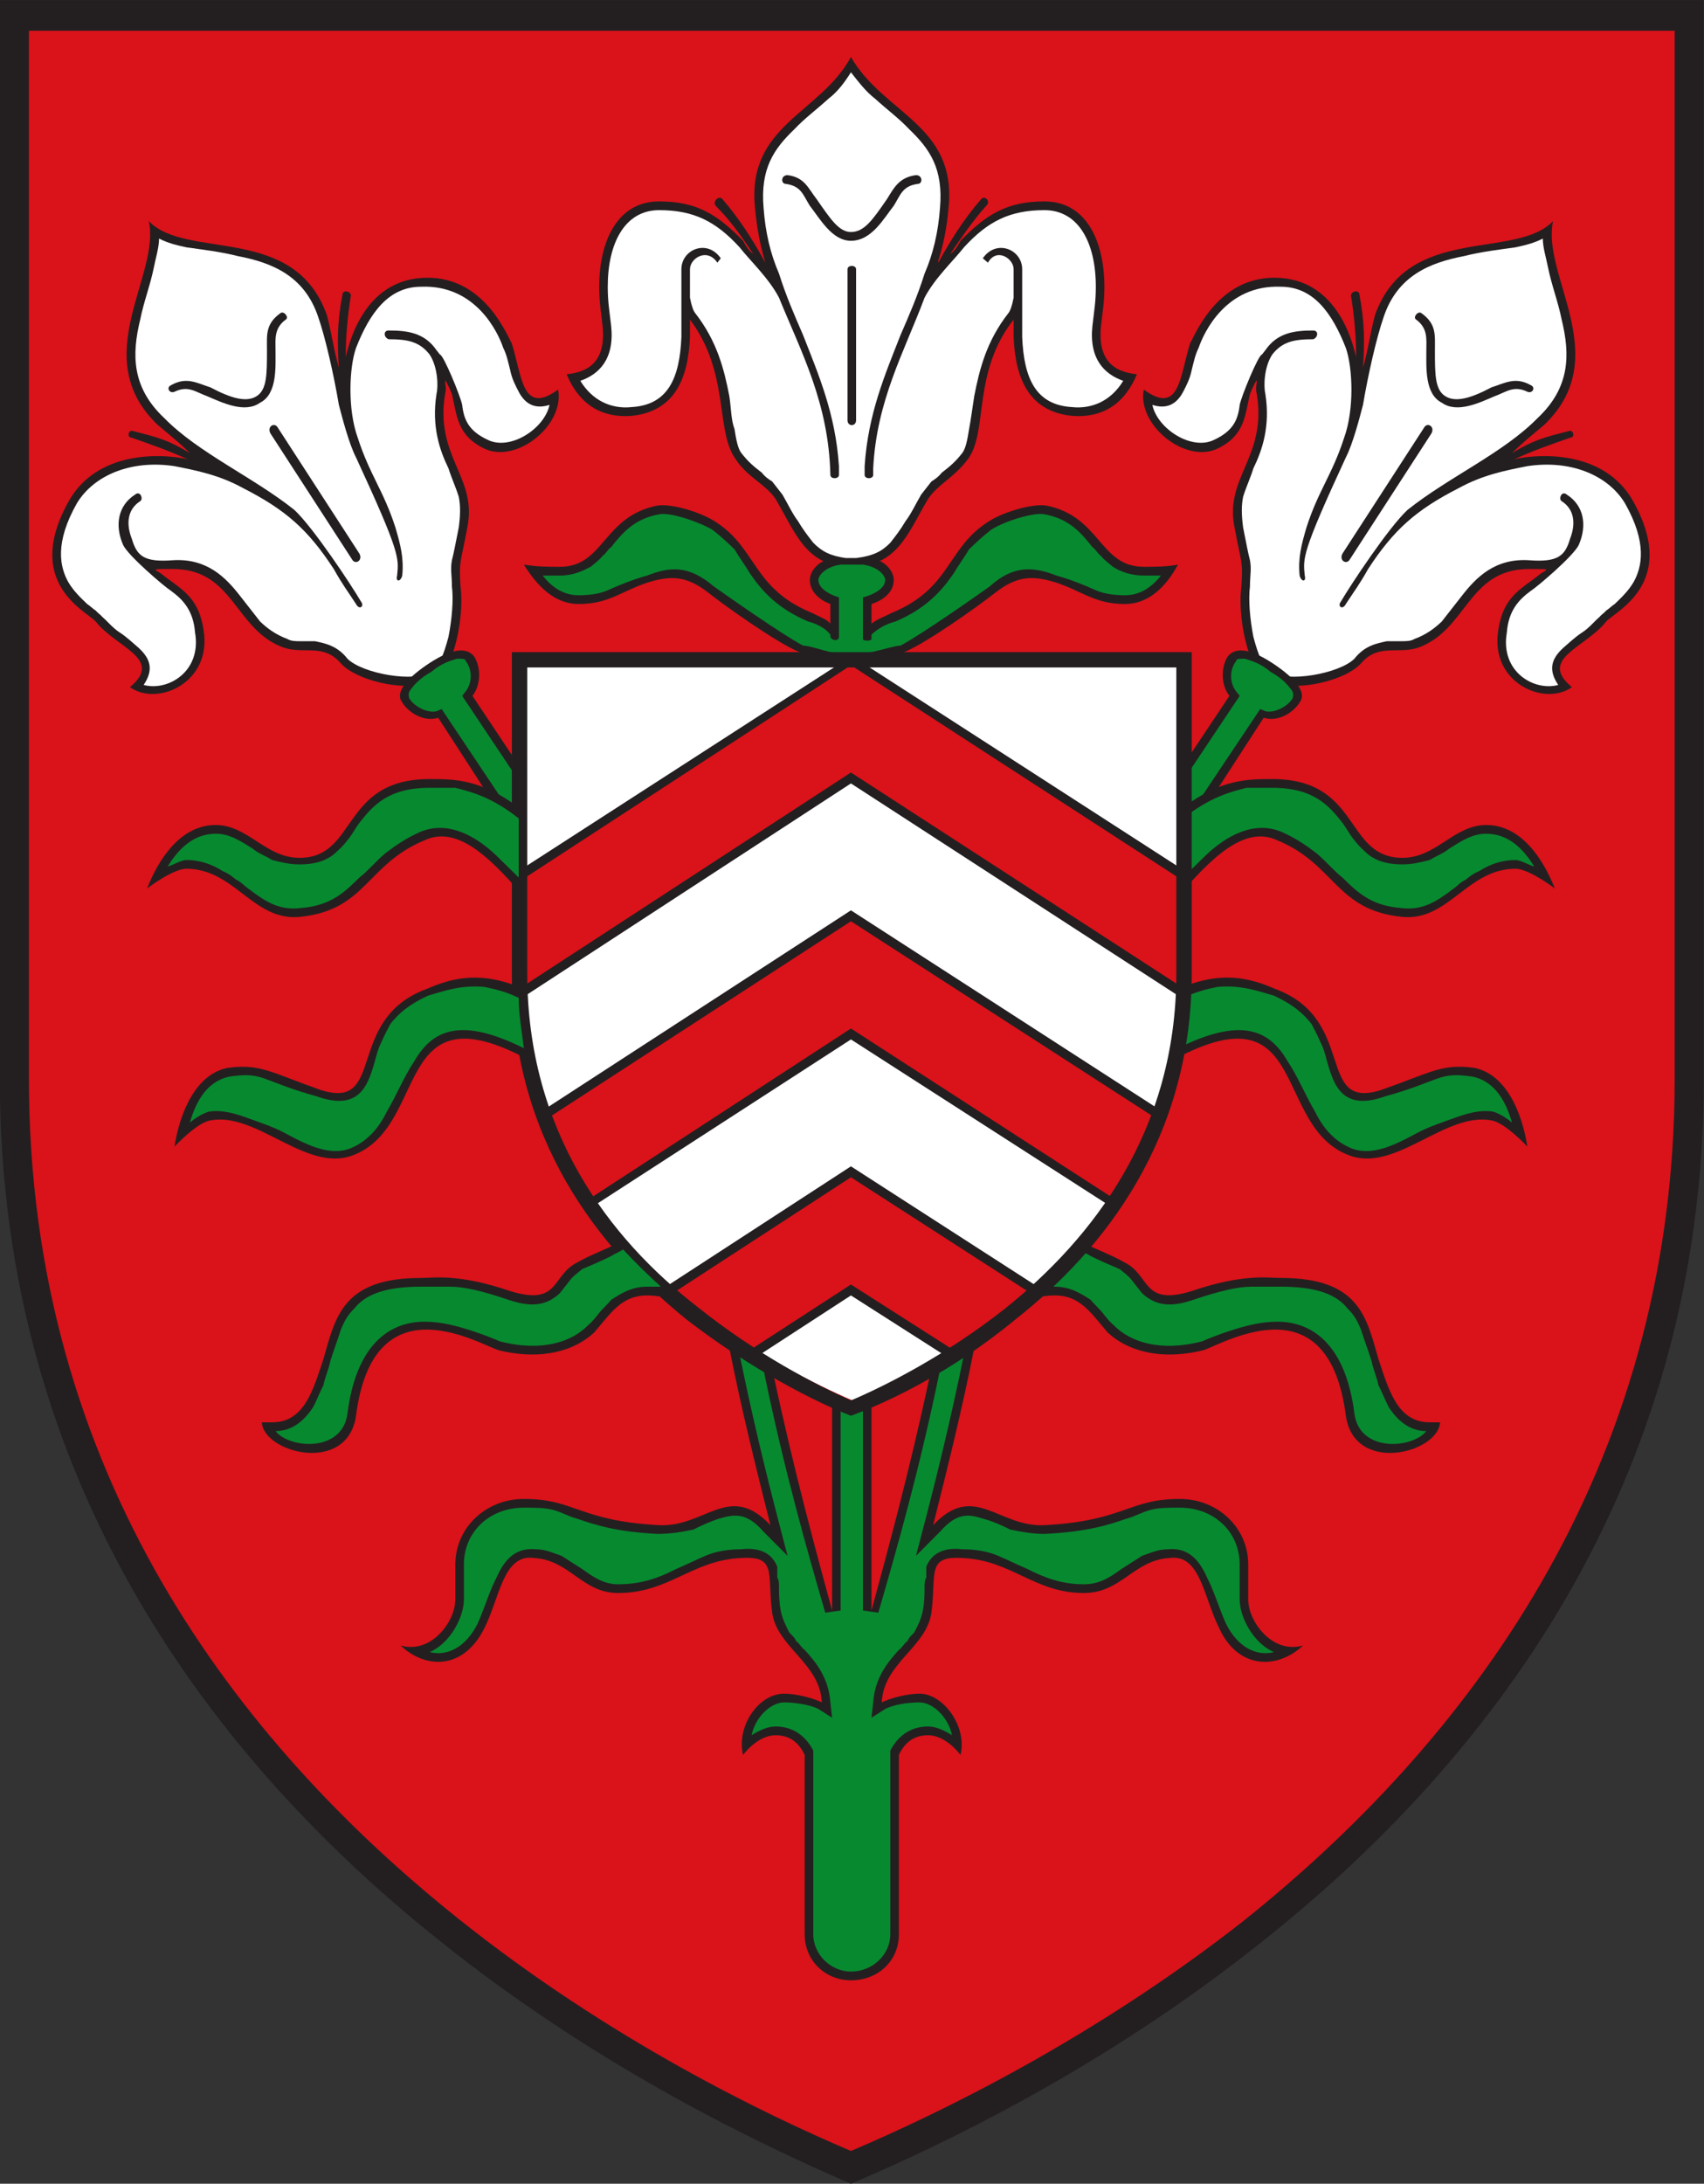 <?xml version="1.0"?>
<svg viewBox="0 0 468.37 600" xmlns="http://www.w3.org/2000/svg" xmlns:xlink="http://www.w3.org/1999/xlink">
<rect x="0" y="0" width="468.37" height="600" fill="#333333" stroke="none"/>
<g transform="matrix(470.715 0 0 -601.195 -1.465 600.62)">
<path d="m.729.12c-.088-.055-.177-.088-.228-.106h-.001c-.051.018-.141.052-.23.107-.128.08-.251.203-.251.384v.48h.963v-.48c0-.181-.125-.305-.253-.385" fill="#da121a"/>
<g fill="#231f20">
<path d="m.981.506c0-.181-.124-.305-.252-.385-.088-.054-.178-.088-.229-.105-.051.017-.141.051-.229.106-.128.08-.251.203-.251.384v.479h.961v-.479zm.017.493v-.493c0-.187-.128-.314-.259-.395-.093-.058-.188-.093-.239-.11-.05.017-.146.052-.24.111-.13.081-.257.208-.257.394v.493h.995" fill-rule="evenodd"/>
<path d="m.5.74c-.026 0-.032.015-.044.031-.006.007-.017.01-.024.019-.011.013-.003.039-.026.063v-.008c-.001-.019-.009-.034-.034-.036-.016-.001-.03.004-.038.019.013.001.023.006.021.022-.001.007-.002.011-.002.018 0 .02.01.039.035.039.022 0 .034-.006.049-.018.002-.003.004-.005.006-.006-.007.008-.013.015-.022.022-.002.002.002.005.004.003.01-.009.018-.019.025-.029-.003.008-.005.016-.006.025-.005.038.038.043.056.069.019-.026.062-.031.057-.069-.001-.009-.003-.017-.006-.024v-.001c.007.01.015.02.025.029.002.002.006-.001.003-.003-.008-.007-.014-.014-.021-.022.002.001.004.003.006.006.015.012.027.018.049.018.025 0 .035-.019.035-.039 0-.007-.001-.011-.002-.018-.002-.016.008-.021.021-.022-.008-.015-.022-.02-.038-.019-.025.002-.033.017-.034.036v.008c-.024-.024-.015-.05-.026-.063-.008-.009-.018-.012-.024-.019-.012-.016-.018-.031-.045-.031"/>
</g>
<path d="m.478.751c.005-.004.01-.006.019-.007h.003.003c.01.001.015.003.02.007.003.003.006.006.009.01.003.003.006.008.009.012l.006.006c.002.001.004.002.006.004.005.003.008.005.012.009.002.002.003.006.004.011.001.004.002.01.003.015.003.012.007.025.02.038.001.001.002.003.003.007v.013c0 .005-.01.01-.015.003l-.003.002c.008.009.023.004.023-.005v-.031c.001-.019.008-.031.029-.032.012-.001.023.003.03.012-.011.003-.02.01-.018.025.001.007.002.011.002.018 0 .02-.01.035-.03.035s-.033-.005-.047-.017c-.006-.006-.017-.014-.023-.023-.012-.025-.028-.047-.03-.078v-.003c0-.002-.005-.002-.005 0v.004c.002.024.012.042.021.06.005.009.01.018.014.028.005.009.008.019.009.03.002.018-.006.027-.018.036-.006.005-.013.009-.02.014-.005.003-.009.007-.014.012-.004-.005-.008-.009-.013-.012-.007-.005-.014-.009-.02-.014-.012-.009-.02-.018-.018-.036.001-.011.004-.021.009-.03.004-.01.009-.019.014-.028.009-.018.019-.036.021-.06v-.004c0-.002-.005-.002-.005 0-.001.033-.017.056-.03.081-.006.009-.017.017-.023.023-.014.012-.027.017-.047.017s-.03-.015-.03-.035c0-.007.001-.011.002-.018.002-.015-.007-.022-.018-.025.007-.009.018-.013.03-.012.021.001.028.013.029.032v.031c0 .009.015.014.023.005l-.002-.002c-.006.007-.016.002-.016-.003v-.013c.001-.004.002-.006.003-.007.013-.013.017-.026.02-.038.001-.005.001-.011.003-.015.001-.005.002-.009.004-.011.004-.004.007-.006.012-.009.002-.002.004-.003.006-.004l.006-.006c.003-.004.006-.009.009-.012.003-.004.006-.007.009-.01" fill="#fff"/>
<g fill="#231f20">
<path d="m.463.919c.01-.001.012-.006.017-.011.008-.009.013-.015.02-.015.008 0 .013.006.021.015.004.005.007.01.017.011.004 0 .004-.004.001-.004-.009-.001-.01-.005-.014-.01-.006-.006-.013-.016-.025-.016-.011 0-.018.01-.024.016-.004.005-.005.009-.014.01-.003 0-.003.004.001.004"/>
<path d="m.498.807v.069c0 .002.005.002.005 0v-.069c0-.003-.005-.003-.005 0"/>
<path d="m.476.734c0 .003.003.007.009.009.003-.001.006-.002.009-.002h.013c.003 0 .006.001.009.002.006-.002.009-.006.009-.009 0-.005-.005-.009-.013-.011v-.009c.003.002.007.003.012.005.034.011.032.029.055.041.009.005.027.009.035.008.032-.005.031-.028.057-.028.007 0 .013 0 .02.001-.007-.01-.017-.018-.031-.018-.018 0-.025.006-.041.01-.013.003-.022.003-.035-.005-.008-.005-.04-.023-.053-.027-.009-.003-.015-.006-.025-.006h-.011c-.01 0-.016.003-.025.006-.013.004-.045.022-.053.027-.013.008-.022.008-.035.005-.016-.004-.023-.01-.041-.01-.014 0-.024.008-.032.018.008-.001.014-.001.021-.001.026 0 .025.023.057.028.008.001.026-.003.035-.008.023-.012.021-.03.055-.041.005-.002.009-.003.011-.005v.009c-.007.002-.012.006-.012.011"/>
</g>
<path d="m.481.734c0 .002.004.006.013.007h.006.007c.009-.001.013-.005.013-.007 0-.003-.004-.006-.013-.008v-.019c0-.001.005-.001.005 0v.002c.004.003.009.005.014.006.018.006.027.014.034.022.003.004.006.007.009.011.004.003.008.006.013.009.008.004.025.008.031.007.014-.002.021-.008.028-.015.002-.001.003-.003.005-.004.002-.002.004-.003.007-.005.004-.002.01-.004.018-.004h.01c-.006-.006-.013-.009-.021-.009s-.014.001-.019.003c-.006.002-.012.004-.021.006-.013.004-.025.005-.039-.005-.009-.005-.04-.022-.052-.027-.003 0-.011-.002-.017-.003s-.014-.001-.024 0c-.005.001-.013.003-.016.003-.012.005-.043.022-.052.027-.015.01-.026.009-.039.005-.009-.002-.015-.004-.021-.006-.005-.002-.011-.003-.019-.003s-.015.003-.021.009h.01c.008 0 .013.002.018.004.003.002.005.003.007.005.002.001.003.003.005.004.007.007.014.013.028.015.006.001.022-.003.031-.007.005-.003.009-.006.013-.009.003-.004.006-.007.009-.011.007-.008.016-.016.034-.022.005-.001.01-.003.013-.006v-.001c.001-.002.005-.002.005 0v.018c-.008.002-.012.005-.012.008" fill="#078930"/>
<g id="b">
<path d="m.748.687c-.002 0-.008.003-.01.005-.008.008-.012.028-.01.039.001.012 0 .01-.004.027-.006.023.019.032.013.061-.001.003 0 .004 0 .006 0 .001-.003-.004-.004-.006-.003-.01-.003-.019-.019-.025-.019-.007-.047.011-.043.027.021-.012.021.006.027.021.004.006.018.032.053.03.036-.002.043-.034.044-.036 0 .009-.001.018-.003.028 0 .002.005.003.005 0 .003-.012.003-.022.002-.033.003.008.004.015.007.024.019.042.082.025.104.043-.007-.025.036-.062-.005-.093-.009-.006-.011-.007-.019-.013.013.006.018.007.033.01.003.001.004-.003.001-.003-.011-.003-.022-.006-.033-.01.003.001.049.008.069-.018.028-.038-.009-.051-.015-.056-.012-.012-.04-.017-.02-.03-.016-.009-.048.002-.043.026.003.016.014.019.025.026.004.002.006.002-.007.002-.036 0-.036-.028-.065-.036-.012-.003-.023.002-.033-.007-.009-.008-.037-.013-.05-.009" fill="#231f20" fill-rule="evenodd"/>
<path d="m.92.753c-.003-.008-.007-.011-.024-.01-.02.001-.031-.008-.039-.016l-.012-.012c-.004-.003-.009-.006-.016-.008-.002-.001-.005-.001-.007-.001h-.009c-.006-.001-.013-.002-.019-.008-.009-.007-.04-.011-.048-.006h-.001c-.004.002-.007.007-.01.016-.002.008-.003.017-.002.023 0 .005.001.008 0 .012-.001.003-.002.007-.004.015-.001.006-.001.01 0 .014.002.005.004.008.006.013.005.008.01.019.007.034-.001.003-.001.012.004.018.006.006.013.007.024.007.003.001.003.004 0 .004-.011 0-.021-.001-.028-.009l-.002-.002c-.002 0-.012-.019-.013-.023-.001-.007-.004-.012-.015-.016-.013-.005-.033.005-.036.016.008-.002.014 0 .018.006.002.003.004.006.005.01.001.003.002.007.004.01.003.007.016.029.048.028.019 0 .03-.012.038-.028.004-.009.005-.028-.001-.041-.007-.017-.015-.024-.022-.041-.003-.008-.005-.014-.004-.022.001-.003.004-.003.003 0-.001.008-.002.01.024.054.004.006.008.018.01.024.003.014.008.031.012.04.008.019.027.025.047.028.01.002.021.003.03.004.006.001.011.002.016.004 0-.004.002-.009.003-.013.002-.008.006-.016.008-.024.005-.016.005-.031-.014-.045-.02-.016-.052-.027-.076-.042-.011-.008-.033-.034-.039-.042-.002-.002.001-.004.003-.001.005.006.008.009.013.016.015.018.028.027.053.037.014.006.027.008.04.01.025.003.047-.004.057-.017.013-.018.01-.029.005-.036-.003-.004-.007-.007-.011-.01-.002-.001-.003-.002-.005-.003-.001-.001-.003-.002-.004-.003-.003-.002-.006-.005-.01-.007s-.008-.005-.011-.007c-.007-.005-.009-.01-.003-.017-.014-.003-.034.006-.03.024.001.01.007.015.014.019.004.002.025.016.028.021.005.009.003.018-.007.023-.003.002-.005-.002-.003-.003.008-.004.008-.011.005-.017" fill="#fff"/>
<g fill="#231f20">
<path d="m.897.823c.003-.001.001-.004-.002-.003-.008.003-.012 0-.019-.002-.009-.003-.022-.008-.031-.003-.01.004-.009.016-.009.024 0 .005.001.01-.006.014-.002.001.001.004.003.003.009-.005.008-.01.008-.017 0-.011 0-.018.006-.021s.015-.001.027.004c.008.002.014.005.023.001"/>
<path d="m.791.743c-.002-.002-.006 0-.004.003l.048.058c.002.002.006 0 .004-.003l-.048-.058"/>
<path d="m.762.678c-.004-.005-.013-.009-.021-.007l-.043-.052v.035l.023.027c-.005.005-.005.013-.001.018.005.005.015.003.028-.004s.018-.013.014-.017"/>
</g>
<path d="m.698.647l.029.034-.002.002c-.004.004-.004.01 0 .014 0 .001.002.001.005.001.004-.001.009-.002.015-.006.007-.003.01-.006.012-.008s.001-.003.001-.004c-.003-.004-.011-.007-.016-.006l-.003.001-.041-.048v.02" fill="#078930"/>
<path d="m.911.593s-.015.009-.023.009c-.028 0-.039-.024-.066-.022-.039.003-.039.024-.073.035-.019.007-.038-.008-.055-.023v.038c.022.013.038.013.052.013.052 0 .042-.036.076-.036.02 0 .03.015.049.015.02 0 .033-.015.04-.029" fill="#231f20"/>
<path d="m.899.603c-.004.001-.008.003-.011.003-.008 0-.015-.002-.021-.005-.003-.001-.005-.002-.008-.004-.003-.001-.005-.003-.007-.004-.01-.006-.018-.01-.03-.009-.018.001-.026.007-.035.014-.005.003-.009.007-.015.011-.005.003-.012.007-.021.01-.016.005-.032-.002-.044-.011-.004-.003-.009-.007-.013-.01v.027c.008.005.015.008.021.01s.011.003.016.004h.015c.024 0 .033-.008.041-.016.002-.002.004-.005.006-.007s.004-.004.007-.006c.005-.004.012-.006.022-.006.006 0 .011.001.016.002.004.002.008.003.011.005.008.004.014.007.022.007.012 0 .021-.006.028-.015" fill="#078930"/>
<path d="m.895.475s-.013.011-.021.012c-.027.004-.056-.024-.083-.016-.045.013-.023.077-.102.044.003.01.005.021.005.033.025.008.042.003.054-.001.048-.014.023-.056.062-.046.029.008.035.012.054.01.019-.003.028-.021.031-.036" fill="#231f20"/>
<path d="m.886.486c-.003.002-.007.004-.011.005-.008.001-.016-.001-.023-.003s-.015-.004-.022-.007c-.014-.006-.026-.01-.037-.007-.01.003-.017.009-.022.017-.006.008-.01.016-.016.023-.011.015-.028.02-.064.006.001.007.003.015.003.023.008.003.014.004.02.005.014.001.024-.002.033-.004.011-.004.017-.008.022-.013.002-.003.004-.006.005-.008.002-.003.003-.006.004-.009.004-.011.009-.023.034-.016.014.003.023.006.03.008s.012.002.021.001c.012-.002.019-.01.023-.021" fill="#078930"/>
<path d="m.844.349c-.001-.014-.05-.024-.055.003-.01.061-.069.034-.083.03-.026-.005-.045 0-.056.008-.01.009-.016.017-.031.017-.006 0-.01-.001-.015-.001.011.007.022.016.032.025.007-.003.015-.005.024-.009.015-.006.01-.02.039-.013.03.008.044.006.052.006.046 0 .05-.018.057-.037.006-.014.011-.029.03-.029h.006" fill="#231f20"/>
<path d="m.633.428c.002-.001.005-.002.007-.003.005-.002.011-.004.017-.006.003-.002.005-.003.007-.005l.003-.003.003-.003c.007-.005.015-.007.03-.003s.026.006.034.006h.017c.022 0 .033-.004.039-.01.004-.003.006-.006.008-.01.002-.005.004-.009.006-.014.001-.004.003-.007.004-.011.002-.003.004-.007.006-.01.005-.006.012-.011.022-.011-.008-.008-.039-.01-.042.008-.005.031-.024.042-.045.042-.01 0-.019-.002-.027-.004s-.014-.004-.017-.005c-.025-.005-.042 0-.051.007-.003.002-.005.004-.007.006s-.005.004-.007.006c-.006.003-.012.006-.021.006h-.008c.007.005.015.011.022.017" fill="#078930"/>
</g>
<path d="m.591.401c-.035-.022-.07-.035-.09-.042-.021.007-.057.021-.091.042-.051.032-.1.081-.1.153v.141h.381v-.141c0-.072-.049-.121-.1-.153" fill="#fff"/>
<path d="m.269.268v.016c0 .017.018.03.04.03.03 0 .032-.01.079-.012.027-.001.041.02.065 0-.008.025-.017.053-.024.081.009-.005.017-.009.026-.013.012-.044.025-.081.034-.107v.093c.005-.001.008-.002.011-.003.004.001.007.002.012.003v-.093c.009.026.022.063.034.107.008.004.017.008.026.013-.007-.028-.016-.056-.024-.081.024.02.038-.001.065 0 .047.002.049.012.079.012.022 0 .04-.013.04-.03v-.016c0-.01.014-.025.032-.021-.015-.011-.038-.011-.049.008-.009.014-.011.034-.029.032-.021-.001-.028-.016-.05-.016-.029 0-.042.015-.071.016-.021.001-.015-.007-.018-.025-.003-.016-.028-.023-.029-.041.005.002.015.004.022.004.014 0 .028-.015.024-.028-.005.005-.012.009-.019.009-.009 0-.014-.004-.017-.009v-.082c0-.012-.012-.021-.028-.021-.015 0-.027.009-.027.021v.082c-.003.005-.008.009-.017.009-.007 0-.014-.004-.019-.009-.004.013.009.028.024.028.007 0 .017-.002.022-.004-.001.018-.026.025-.029.041-.003.018.003.026-.018.025-.029-.001-.042-.016-.072-.016-.021 0-.028.015-.049.016-.018.002-.02-.018-.029-.032-.012-.019-.034-.019-.049-.008.018-.004.032.011.032.021" fill="#231f20"/>
<path d="m.274.284c0 .015.015.026.035.026.007 0 .012 0 .017-.001s.009-.003.014-.004c.011-.003.023-.006.047-.007.008 0 .015.001.021.002.005.002.011.004.015.005.009.002.016.003.026-.006l.014-.011-.005.015c-.008.024-.016.05-.023.077.005-.003.009-.005.014-.007.012-.046.026-.084.036-.111l.009.001v.092c.003-.001.005-.002.006-.002.002 0 .004.001.007.002v-.092l.009-.001c.01.027.024.065.036.111.005.002.009.004.014.007-.007-.027-.015-.053-.023-.077l-.005-.015.014.011c.01.009.017.008.025.006.005-.001.011-.003.016-.005.006-.001.013-.002.02-.002.025.001.037.004.048.007.005.001.009.003.014.004s.01.001.017.001c.02 0 .035-.011.035-.026v-.016c0-.008.008-.02.02-.024-.01-.002-.021.002-.028.013-.004.007-.007.015-.011.021-.004.007-.01.014-.023.013-.006 0-.011-.002-.015-.003l-.012-.006c-.007-.004-.013-.007-.022-.007-.013 0-.023.003-.033.007-.006.002-.011.004-.017.006s-.013.003-.021.003c-.011.001-.018-.002-.021-.008v-.005c-.001-.001-.001-.003-.001-.004 0-.003 0-.007-.001-.011s-.003-.007-.005-.01c-.001-.001-.003-.002-.004-.004-.002-.001-.003-.003-.005-.004-.007-.006-.014-.013-.015-.024l-.001-.007.008.004c.005.002.013.003.02.003.008 0 .017-.007.019-.015-.004.002-.009.004-.014.004-.011 0-.018-.005-.022-.011v-.003-.081c0-.009-.01-.017-.023-.017-.012 0-.022.008-.022.017v.081.003c-.004.006-.011.011-.022.011-.005 0-.01-.002-.014-.004.002.008.011.015.019.015.006 0 .015-.001.02-.003l.008-.004-.001.007c-.001.011-.008.018-.015.024-.002.001-.003.003-.005.004-.001.002-.003.003-.004.004-.002.003-.004.006-.005.01s-.001.008-.001.011c0 .001 0 .003-.001.004v.005c-.003.006-.01.009-.021.008-.008 0-.015-.001-.021-.003s-.011-.004-.017-.006c-.01-.004-.02-.007-.034-.007-.008 0-.014.003-.021.007l-.012.006c-.004.001-.009.003-.015.003-.013.001-.019-.006-.023-.013-.004-.006-.007-.014-.011-.021-.007-.011-.018-.015-.028-.013.012.004.02.016.02.024v.016" fill="#078930"/>
<path d="m.306.601l.192.097h.005l.192-.097v-.047-.012l-.195.099-.194-.099v.012.047" fill="#231f20"/>
<path d="m.5.695l.195-.099v-.042-.007l-.195.099-.194-.099v.007.042l.194.099" fill="#da121a"/>
<path d="m.319.491l.181.092.182-.092c-.008-.016-.018-.031-.029-.044l-.153.077-.152-.077c-.012.013-.022.028-.029.044" fill="#231f20"/>
<path d="m.5.578l.18-.091c-.006-.013-.015-.026-.024-.037l-.156.079-.155-.079c-.009.011-.018.024-.024.037l.179.091" fill="#da121a"/>
<path d="m.39.41l.11.056.111-.056c-.006-.004-.012-.008-.017-.012-.013-.007-.025-.014-.036-.02l-.058.029-.057-.029c-.011.006-.024.013-.036.021-.006.003-.011.007-.017.011" fill="#231f20"/>
<path d="m.5.461l.107-.054c-.004-.003-.009-.006-.013-.009-.011-.006-.022-.012-.032-.017l-.062.031-.061-.031c-.011.005-.021.011-.032.018-.005.002-.009.005-.013.008l.106.054" fill="#da121a"/>
<path d="m.69.554c0-.072-.049-.121-.1-.153-.034-.021-.069-.035-.09-.042-.02.007-.055.021-.09.043-.051.031-.099.08-.099.152v.14h.379v-.14zm.009.147v-.147c0-.075-.051-.126-.103-.158-.037-.024-.075-.038-.096-.044-.02.006-.058.021-.096.044-.052.033-.102.083-.102.158v.147h.397" fill="#231f20" fill-rule="evenodd"/>
<use transform="matrix(-1 0 0 1 1 0)" xlink:href="#b"/>
</g>
</svg>
